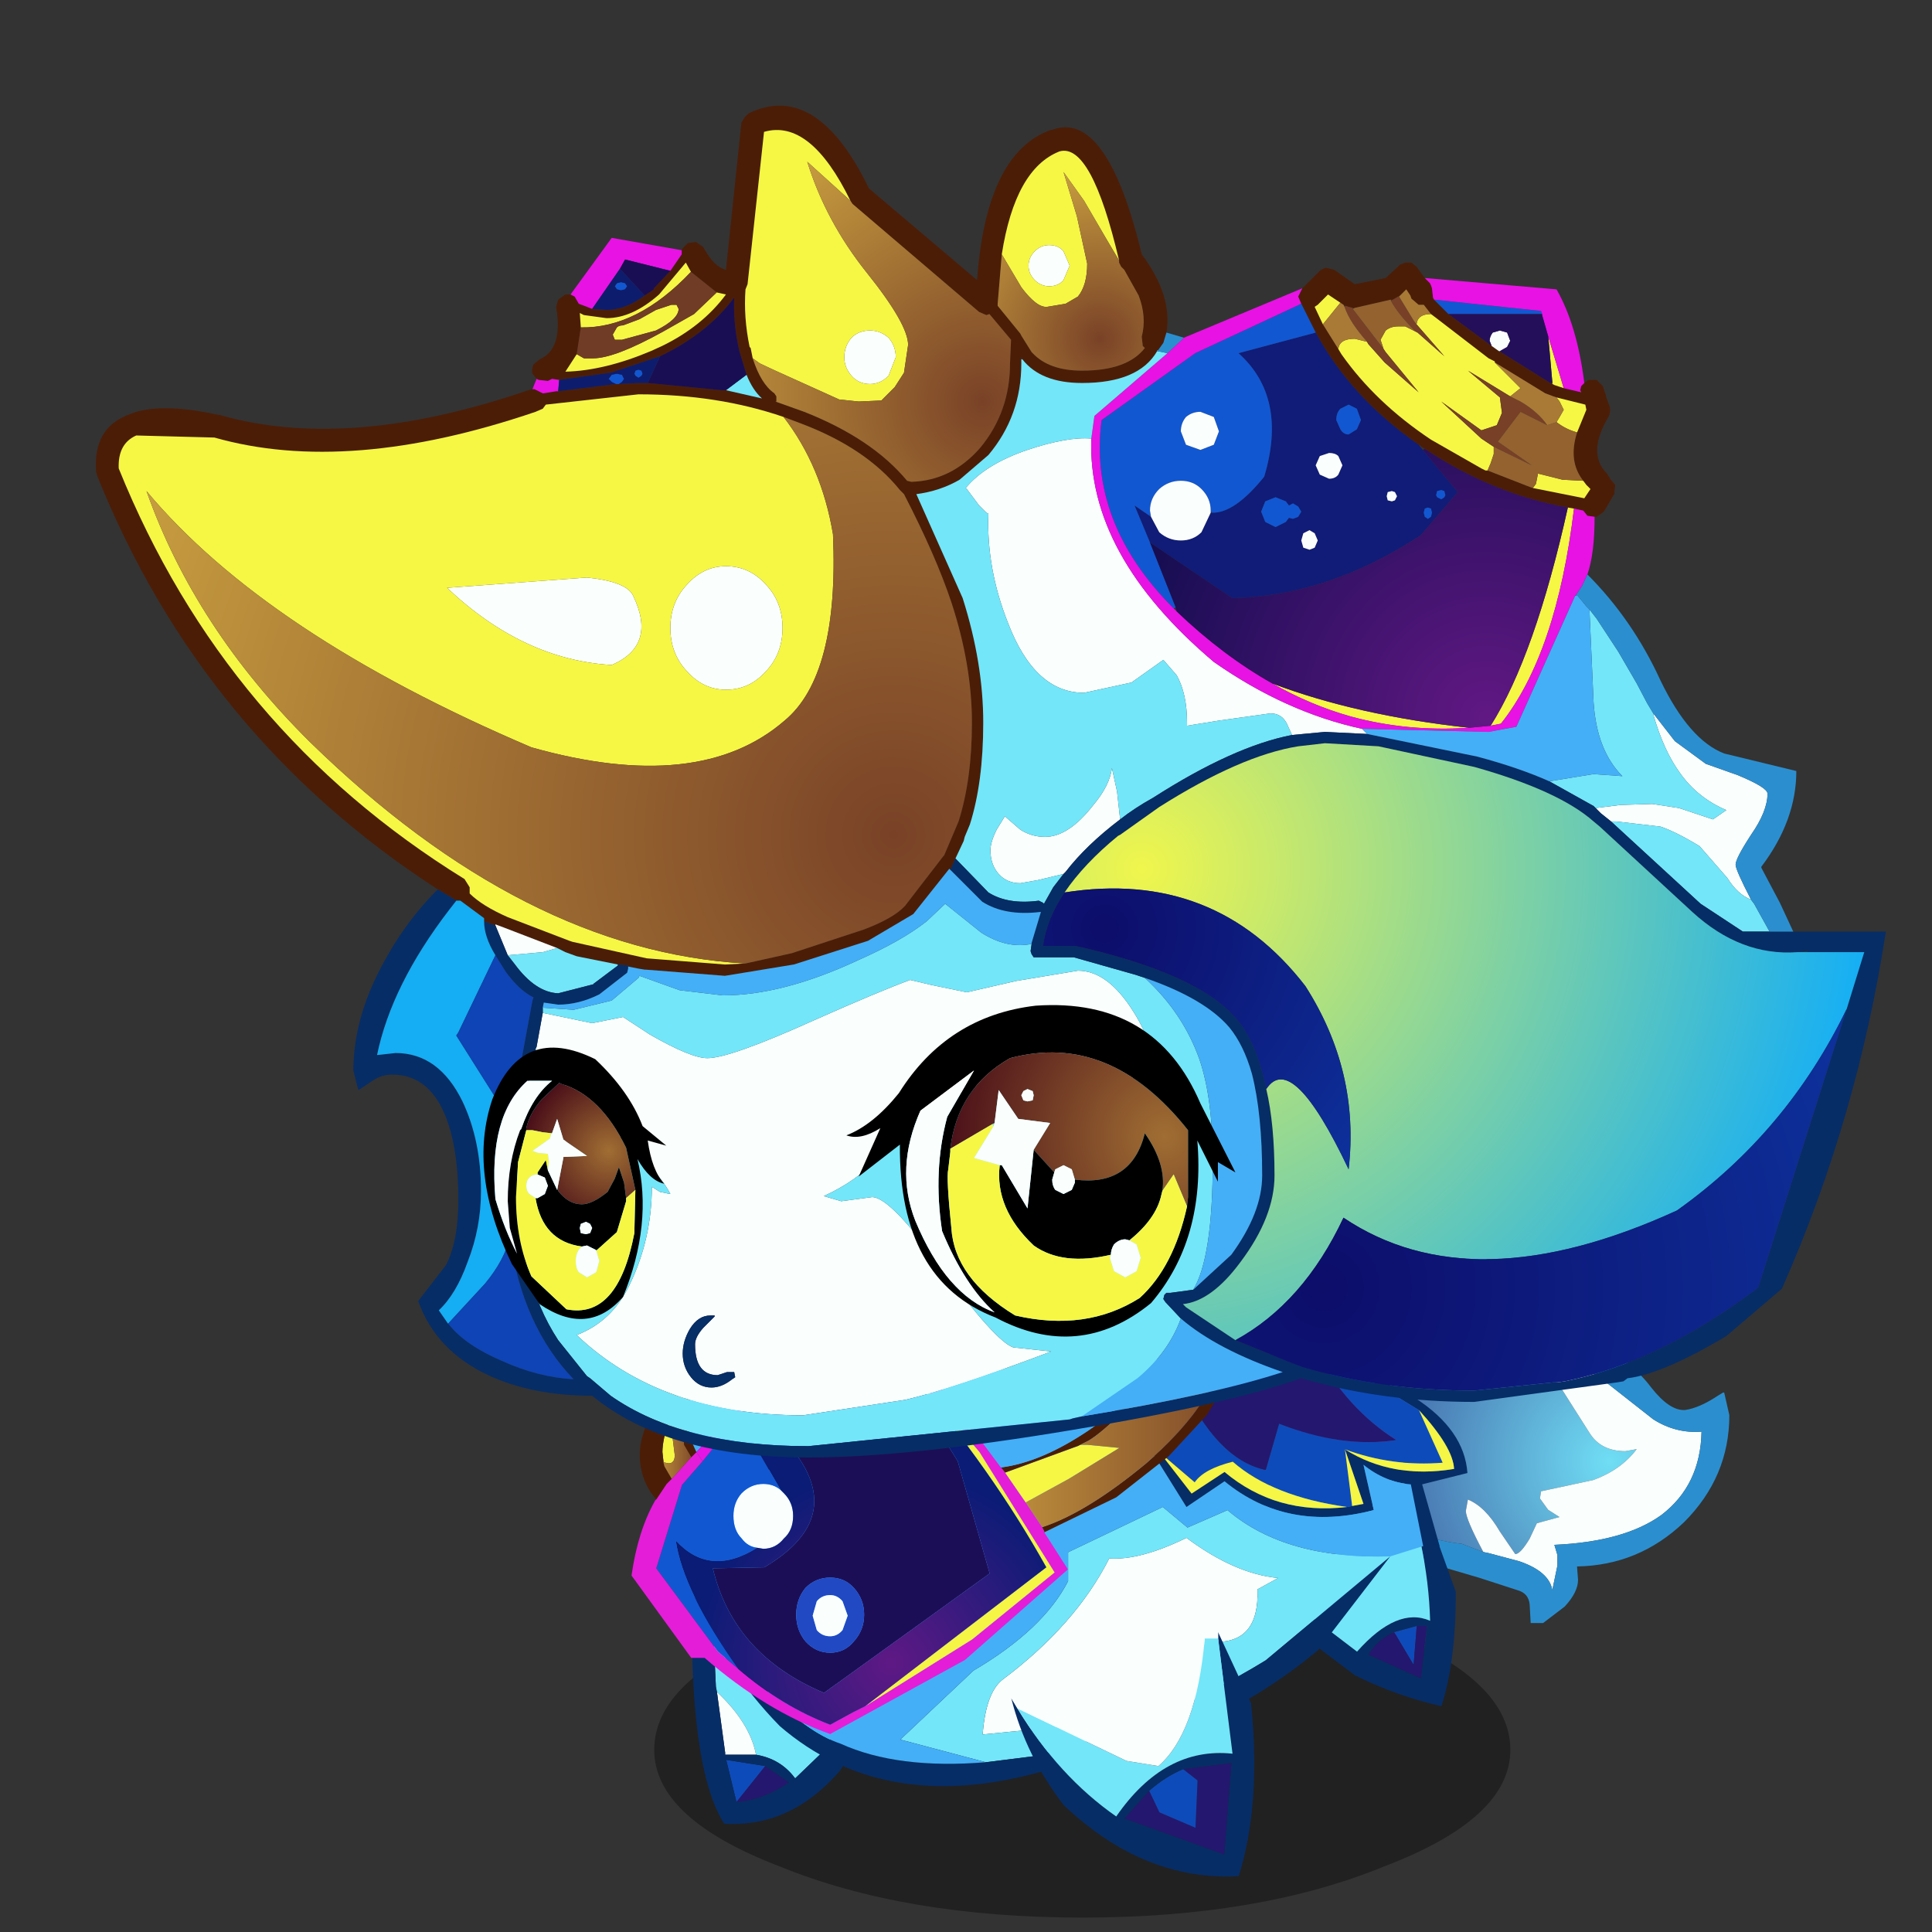 <svg xmlns:ffdec="https://www.free-decompiler.com/flash" xmlns:xlink="http://www.w3.org/1999/xlink" ffdec:objectType="frame" height="90" width="90" xmlns="http://www.w3.org/2000/svg"><rect width="100%" height="100%" fill="#333333" stroke="none"/><use ffdec:characterId="20" height="144.3" transform="translate(.853 4.326) scale(.589)" width="147.75" xlink:href="#a"/><defs><radialGradient cx="0" cy="0" gradientTransform="translate(16.85 10.1) scale(.02)" gradientUnits="userSpaceOnUse" id="j" r="819.2" spreadMethod="pad"><stop offset="0" stop-color="#70def5"/><stop offset="1" stop-color="#2e3183"/></radialGradient><radialGradient cx="0" cy="0" gradientTransform="matrix(.018 0 0 .018 12.6 15.1)" gradientUnits="userSpaceOnUse" id="k" r="819.2" spreadMethod="pad"><stop offset="0" stop-color="#5f1985"/><stop offset=".647" stop-color="#0a1c76"/></radialGradient><radialGradient cx="0" cy="0" gradientTransform="translate(67.55 29.7) scale(.022)" gradientUnits="userSpaceOnUse" id="n" r="819.2" spreadMethod="pad"><stop offset="0" stop-color="#611883"/><stop offset="1" stop-color="#160d52"/></radialGradient><radialGradient cx="0" cy="0" gradientTransform="translate(38.75 35.4) scale(.049)" gradientUnits="userSpaceOnUse" id="o" r="819.2" spreadMethod="pad"><stop offset="0" stop-color="#794227"/><stop offset="1" stop-color="#c79d3f"/></radialGradient><radialGradient cx="0" cy="0" gradientTransform="translate(48.75 11.3) scale(.01)" gradientUnits="userSpaceOnUse" id="p" r="819.2" spreadMethod="pad"><stop offset="0" stop-color="#794227"/><stop offset="1" stop-color="#c79d3f"/></radialGradient><radialGradient cx="0" cy="0" gradientTransform="translate(43.05 14.35) scale(.018)" gradientUnits="userSpaceOnUse" id="q" r="819.2" spreadMethod="pad"><stop offset="0" stop-color="#794227"/><stop offset="1" stop-color="#c79d3f"/></radialGradient><radialGradient cx="0" cy="0" gradientTransform="translate(50.8 37.05) scale(.043)" gradientUnits="userSpaceOnUse" id="r" r="819.2" spreadMethod="pad"><stop offset="0" stop-color="#f0f64c"/><stop offset="1" stop-color="#16aff4"/></radialGradient><radialGradient cx="0" cy="0" gradientTransform="translate(49 39.95) scale(.021)" gradientUnits="userSpaceOnUse" id="s" r="819.2" spreadMethod="pad"><stop offset="0" stop-color="#0d0d6a"/><stop offset="1" stop-color="#0d329d"/></radialGradient><radialGradient cx="0" cy="0" gradientTransform="translate(59.65 57.4) scale(.035)" gradientUnits="userSpaceOnUse" id="t" r="819.2" spreadMethod="pad"><stop offset="0" stop-color="#0d0d6a"/><stop offset="1" stop-color="#0d329d"/></radialGradient><radialGradient cx="0" cy="0" gradientTransform="translate(51.9 50.05) scale(.013)" gradientUnits="userSpaceOnUse" id="u" r="819.2" spreadMethod="pad"><stop offset="0" stop-color="#a06e33"/><stop offset="1" stop-color="#4a0f19"/></radialGradient><radialGradient cx="0" cy="0" gradientTransform="translate(24.9 50.75) scale(.005)" gradientUnits="userSpaceOnUse" id="v" r="819.2" spreadMethod="pad"><stop offset="0" stop-color="#a06e33"/><stop offset="1" stop-color="#4a0f19"/></radialGradient><g id="a" transform="translate(-1.45 -7.35)"><use ffdec:characterId="1" height="9.8" transform="matrix(1.22 0 0 2.708 51.745 125.129)" width="55.5" xlink:href="#b"/><use ffdec:characterId="3" height="17.95" transform="translate(99.9 99.15) scale(1.628)" width="22.65" xlink:href="#c"/><use ffdec:characterId="5" height="12.1" transform="translate(101.55 115.25) scale(1.628)" width="8.35" xlink:href="#d"/><use ffdec:characterId="7" height="11.45" transform="translate(54.75 125.6) scale(1.628)" width="9.35" xlink:href="#e"/><use ffdec:characterId="9" height="21.5" transform="translate(52.65 106.25) scale(1.628)" width="38.95" xlink:href="#f"/><use ffdec:characterId="11" height="11.85" transform="translate(79.9 129.1) scale(1.628)" width="11.85" xlink:href="#g"/><use ffdec:characterId="13" height="18.55" transform="translate(49.95 106.95) scale(1.628)" width="29.8" xlink:href="#h"/><use ffdec:characterId="19" height="65.65" transform="translate(7.6 8.4) scale(1.628)" width="86.95" xlink:href="#i"/></g><g id="w" fill-rule="evenodd"><path d="M7.85 1.75q2.4.75 4.65 1.9l.05.05q.35.9.65 1.25l1.35 1.7 1.3 2.05q.55.9 1.75.9l.55-.1q-.75 1-2.1 1.5l-2.55.55-.05.35.4.55.55.35-1.1.3-.35.75q-.45.75-.7.75l-.75-1.1q-.7-1.2-1.55-1.55l-.1.55q0 .4.85 2l-1.05-.4q-2.5-.25-6-2.35l-3-1.55Q1.3 8.4 2.5 6.85q1.7-2.2 5.35-5.1" fill="url(#j)"/><path d="M12.55 3.7q2.25 1.1 4.3 2.7l2.1 1.65q1.1.7 2.35.6-.05 2.6-1.95 4.05-1.8 1.3-5.2 1.45l.15.5v.5l-.25 1.2q-.15-.9-1.6-1.4l-1.5-.4-.25-.05q-.85-1.6-.85-2l.1-.55q.85.35 1.55 1.55l.75 1.1q.25 0 .7-.75l.35-.75 1.1-.3-.55-.35-.4-.55.05-.35 2.55-.55q1.35-.5 2.1-1.5l-.55.1q-1.2 0-1.75-.9l-1.3-2.05-1.35-1.7q-.3-.35-.65-1.25" fill="#fafffd"/><path d="M7.85 1.75 10.15 0q1.25.4 2.8 1.6l3.1 2.55q1.9 1.15 2.8 2.35.9 1.15 1.65 1.1.7-.1 1.6-.7l.25-.15h.05l.25 1.1q0 3-2.2 5.2-2.2 2.1-5.2 2.15l.05.65q0 .6-.65 1.3l-1.05.8H13l-.05-.9q-.05-.55-.6-.7l-1.85-.6L7.95 15 0 13q.15-1.45.65-2.8l3 1.55q3.5 2.1 6 2.35l1.05.4.25.05 1.5.4q1.45.5 1.6 1.4l.25-1.2v-.5l-.15-.5q3.4-.15 5.2-1.45 1.9-1.45 1.95-4.05-1.25.1-2.35-.6l-2.1-1.65q-2.05-1.6-4.3-2.7v-.1l-.05.05q-2.25-1.15-4.65-1.9" fill="#2b8fcf"/></g><g id="x" fill-rule="evenodd"><path d="m5.35 8.5 1.1-.3-.15 1.9-.95-1.6" fill="#0e4bba"/><path d="M6.45 8.2h.5l-.3 2.55L4.1 9.6q.45-.75 1.25-1.1l.95 1.6.15-1.9" fill="#24176f"/><path d="M5.35 8.5q-.8.35-1.25 1.1l2.55 1.15.3-2.55h-.5l-1.1.3m.3-8.05L6 0l2.35 6.55q0 3.4-.7 5.55-2.2-.5-4.2-1.5L0 8l.6-.8 2.95 2.25q1.95-2.2 3.55-1.5-.05-1.85-.45-3.75l-1-3.75" fill="#062d66"/><path d="m.6 7.2 1.8-2.35q1.95.1 4.25-.65.4 1.9.45 3.75-1.6-.7-3.55 1.5L.6 7.2" fill="#73e6f9"/><path d="M2.4 4.85 5.65.45l1 3.75q-2.3.75-4.25.65" fill="#44aff7"/></g><g id="y" fill-rule="evenodd"><path d="M.95.55 8.3 4.8 6.3 8 5 9.25Q4.3 8.3 3.1 8.1q-.3-1.55-1.9-3.05l-.05-.25L.95.55" fill="#73e6f9"/><path d="M3.1 8.1H1.6V8l-.4-2.95q1.6 1.5 1.9 3.05" fill="#fafffd"/><path d="m3.55 8.65-1.4 1.75-.5-2.05 1.9.3" fill="#0e4bba"/><path d="m2.15 10.4 1.4-1.75 1.15.8q-1.25.85-2.55.95" fill="#24176f"/><path d="m8.3 4.8 1.05.6L7.2 8.85q-2.4 2.8-5.65 2.6Q-.2 8.7 0 0l.95.55.2 4.25.05.25L1.6 8v.1h1.5q1.2.2 1.9 1.15L6.3 8l2-3.2M3.55 8.65l-1.9-.3.5 2.05q1.3-.1 2.55-.95l-1.15-.8" fill="#062d66"/></g><g id="z" fill-rule="evenodd"><path d="m29.75 11.4-1 .55q.1 2.65-2.15 2.55l-7.15 4.1-4.05.4q.15-2 .95-2.65 3.55-2.65 5.2-5.9 1.5.1 3.75-1 2.35 1.75 4.45 1.95" fill="#fafffd"/><path d="m15.55 20.35-4.15-1.1 3.55-3.35q3.4-2 4.6-4.35v-1.4l4.6-2.2 1.2 1 1.95-.85.05.05q2.8 2.35 7.85 2.2l-6.05 5.05q-5.05 3.1-11.2 4.65l-2.4.3m14.2-8.95q-2.1-.2-4.45-1.95-2.25 1.1-3.75 1-1.65 3.25-5.2 5.9-.8.65-.95 2.65l4.05-.4 7.15-4.1q2.25.1 2.15-2.55l1-.55" fill="#73e6f9"/><path d="m22 2.65 2 2.65 1.55 2 1.6-1.05q2.5 2.1 5.95 1.7l.25-.05.55-.1-.9-2.65q2.3 1.45 5.3.95-.05-1.05-1.7-2.85l-4.9-3 4.7 2.4q2.4 1.55 2.55 3.65l-2.2.55.85 3h-.8l-.6-3q-1.25-.1-2.3-.95l.5 2.2q-4.2 1.1-7.25-1.4L25.3 7.95 22 2.65M.7 11.25q4.5 7.1 7.8 8.2 2.75 1.25 7.05.9l2.4-.3q6.15-1.55 11.2-4.65l6.05-5.05-3.5 4.55q-5.5 4.6-13.6 5.95-7.55 2.05-12.55-2.25-2.8-2.85-4.85-7.35" fill="#062d66"/><path d="m22 2.65 3.3 5.3 1.85-1.25q3.05 2.5 7.25 1.4l-.5-2.2q1.05.85 2.3.95l.6 3-1.6.5q-5.05.15-7.85-2.2l-.05-.05-1.95.85-1.2-1-4.6 2.2v1.4q-1.2 2.35-4.6 4.35l-3.55 3.35 4.15 1.1q-4.3.35-7.05-.9-3.3-1.1-7.8-8.2L0 9.6v-.05L8.3 3.9 22 2.65" fill="#44aff7"/><path d="m22 2.65 3-.85q1.75 3.85 4.15 4.35l.65-2.25q3.05 1.2 5.7.8-2.4-1.5-3.95-4.35l.15-.1 4.9 3 1.15 2.55Q35.3 6 33 5.15l.35 2.75-.25.05q-3.6-.5-5.55-2.2-1.4.35-1.85 1L24 5.3l-2-2.65" fill="#0e4bba"/><path d="M31.55.35Q33.1 3.2 35.5 4.7q-2.65.4-5.7-.8l-.65 2.25q-2.4-.5-4.15-4.35L31.2 0l.25.15.1.2" fill="#24176f"/><path d="m24 5.3 1.7 1.45q.45-.65 1.85-1 1.95 1.7 5.55 2.2-3.45.4-5.95-1.7l-1.6 1.05-1.55-2m9.35 2.6L33 5.15q2.3.85 4.75.65L36.6 3.25q1.65 1.8 1.7 2.85-3 .5-5.3-.95l.9 2.65-.55.1" fill="#f5f645"/></g><g id="A" fill-rule="evenodd"><path d="m6.75 7.7.5 1.05L9 9.5l.1-2.3-.7-.55 2.35-.3-.35 4.45-4.85-1.75 1.2-1.35" fill="#24176f"/><path d="m8.4 6.65.7.55L9 9.5l-1.75-.75-.5-1.05q.8-.7 1.65-1.05" fill="#0e4bba"/><path d="M.35 3.7q2 3.3 4.8 5.25Q7.5 5.55 10.8 5.9L10.1.3V0l1.6 3.45q.5 4.9-.6 8.4-4.6.25-8.5-3.45Q.75 6 .05 3.2l.3.5m6.4 4-1.2 1.35 4.85 1.75.35-4.45-2.35.3Q7.55 7 6.75 7.7" fill="#062d66"/><path d="m.35 3.7 5.3 2.55 1.55.25Q9.05 4.9 9.45.3h.65l.7 5.6q-3.3-.35-5.65 3.05Q2.35 7 .35 3.7" fill="#73e6f9"/><path d="M10.1.3h-.65q-.4 4.6-2.25 6.2l-1.55-.25L.35 3.7l-.3-.5L0 3.1Q5-.2 10.1.05V.3" fill="#fafffd"/></g><g id="B" fill-rule="evenodd"><path d="m7.1 1.75 6.2-.55 2.55 4.1 1.55 5.45-8.05 5.8q-4.4-1.85-5.4-6.05l2.5-.05Q10.25 8.2 8.1 5.1l-1-3.35m2.55 9.2q-.7 0-1.2.5Q8 12 8 12.75t.45 1.3q.5.55 1.2.55t1.15-.55q.5-.55.5-1.3t-.5-1.3q-.45-.5-1.15-.5" fill="#1c0e56"/><path d="M9.65 10.95q.7 0 1.15.5.5.55.5 1.3t-.5 1.3q-.45.55-1.15.55t-1.2-.55Q8 13.5 8 12.75t.45-1.3q.5-.5 1.2-.5m.6 1.15q-.25-.3-.6-.3-.4 0-.65.3l-.2.7.2.7q.25.3.65.3.35 0 .6-.3l.25-.7-.25-.7" fill="#2149c3"/><path d="m7.25 6.7.15.15q.45.45.45 1.1 0 .7-.45 1.1-.4.5-1 .5l-.3-.05q-.45-.05-.75-.45-.4-.4-.4-1.1 0-.65.4-1.1.45-.45 1.05-.45.5 0 .85.3m3 5.4.25.7-.25.7q-.25.3-.6.3-.4 0-.65-.3l-.2-.7.2-.7q.25-.3.65-.3.35 0 .6.3" fill="#fafffd"/><path d="M3.45 5.3 5.2 3.15 7.25 6.7q-.35-.3-.85-.3-.6 0-1.05.45-.4.45-.4 1.1 0 .7.4 1.1.3.4.75.45-2.3 1.45-3.95-.35.35 2.45 3.05 6.25l-1-.85-3-4.05 1.25-4.05 1-1.15" fill="#1157d2"/><path d="m13.75 1.15.8-.1 3.4 4.55.2.25 1 1.45.8 1.2.1.2v.05l1.15 1.8-5 4.4-6.55 3.6q-3.1-1.1-6.1-3.7H2.9l-2.9-4Q.3 8.7 1.15 7.2l.05-.05.5-.75.25-.25.95-1.05.25-.25.3.45-1 1.15L1.2 10.5l3 4.05 1 .85q2.1 1.8 4.45 2.7l1.1-.6.6-.3 5.2-3.25 4-3.25-3.65-5.85-3.15-3.7" fill="#e41dd9"/><path d="M13.6 1.15h.15l3.15 3.7 3.65 5.85-4 3.25-5.2 3.25 8.8-6.75Q17.5 5.7 13.6 1.15" fill="#f4f544"/><path d="m1.85 3.2.1.6L2.1 5q0 .4-.3.4l-.25-.05V5.3l-.05-.45q0-.6.35-1.65M21.8 4.5h.35l1.55.15-2.45 1.5-2.1 1.15-1-1.45 3.55-1.3.1-.05" fill="#f6f744"/><path d="M2.65 1.7h.25l-.2 1.75.2.85.25.55-.25.25-.35-.6-.05-1.25.15-1.55M25.95.3l.35-.05q-2.85 3.3-4.1 4.05l-.4.2-.1.05-3.55 1.3-.2-.25q1.95-.25 4.25-1.8 2.1-1.45 3.75-3.5m2.9-.2.95-.1-.15.25-1.7 2.8-1.85 2-2.55 2-3.5 1.7V8.7l-.1-.2Q22.1 7.8 25 5.4q3.05-2.65 3.85-5.3M1.2 7.15q-.8-.9-.8-2.2 0-.8.5-1.8l1-1.5.55.05-.45.95-.1.35-.05.2Q1.5 4.25 1.5 4.85l.05.45v.05l.05.2.35.6-.25.25-.5.75" fill="#4c1d06"/><path d="M2.9 1.7h.05l3 .15-2.8 3-.25-.55-.2-.85.2-1.75m11.65-.65L25.95.3Q24.3 2.35 22.2 3.8q-2.3 1.55-4.25 1.8l-3.4-4.55" fill="#44aff7"/><path d="m5.95 1.85.35-.05-1.1 1.35L3.45 5.3l-.3-.45 2.8-3" fill="#e615e5"/><path d="m6.3 1.8.8-.05 1 3.35q2.15 3.1-1.65 5.35l-2.5.05q1 4.2 5.4 6.05l8.05-5.8-1.55-5.45-2.55-4.1.3-.05q3.9 4.55 6.55 9.3l-8.8 6.75-.6.3-1.1.6q-2.35-.9-4.45-2.7-2.7-3.8-3.05-6.25 1.65 1.8 3.95.35l.3.05q.6 0 1-.5.45-.4.45-1.1 0-.65-.45-1.1l-.15-.15L5.2 3.15 6.3 1.8" fill="url(#k)"/><path d="M2.45 1.7h.2L2.5 3.25l.05 1.25.35.6-.95 1.05-.35-.6-.05-.2.25.05q.3 0 .3-.4l-.15-1.2-.1-.6.05-.2.1-.35.45-.95" fill="url(#l)"/><path d="M26.3.25 28.85.1q-.8 2.65-3.85 5.3-2.9 2.4-5.05 3.1l-.8-1.2 2.1-1.15 2.45-1.5-1.55-.15h-.35l.4-.2q1.25-.75 4.1-4.05" fill="url(#m)"/></g><g id="C" fill-rule="evenodd"><path d="m41.75 36.55-.25.55-.05-.05-1.75 2.2-2.2 1.3-3.6 1.15-3.35.55-3.85-.3h-.05l-.3-.05-.5-.1v-.05l-.45-.05h-.05l-2-.4-.55-.2-.4-.2-2.6-1-.4-.15v.05l-.55-.2v-.15l-1.15-.85h-.2l-.15-.1-.75-.45Q5.15 30.65.05 17.95l-.05-.2q-.15-2.1 1.55-2.75 1.45-.65 4.4 0H6q6.25 1.8 15-1.2l.2-.05h.1l.4.2h.05l.6-.1h.1l2.8-.35h.15l.95-.05h.45l3.6.35h.2l1.75.4q-.45-.4-.75-1.15l-.35-1.15q-.3-1.3-.25-2.6-1.3 1.75-3.6 2.85l-.3.1-2.1.7-2.5.35-.35-.05-.2.1-.45-.05-.1-.05-.2-.25q-.05-.2.05-.45l.3-.25q1.15-.5.8-2.55l.1-.35.35-.25h.25l.2.1.2.35.4.15.25.1.7.05q.9 0 1.85-.7l.45-.3v-.05l.8-.85.55-.8V7l.05-.1.25-.25.4-.05.35.25q.5.95 1.1 1.1L31.35.8l.15-.25.2-.2Q35-1.25 37.55 4l5.25 4.45q.45-6.2 3.6-7.3h.05q2.65-1 4.35 6.05 1.5 2 1.2 3.8l-.15.5-.25.35h-.05v.05q-.9 1.55-3.65 1.55-2 0-2.9-1.15v-.05l-.05-.05v.3q0 2.55-1.6 4.45l-1.4 1.2q-.95.55-2.1.7l2.25 5.05q1 3.15 1 6.05t-.65 4.95l-.25.6-.05.2-.4.85M58.6 8.85l.8-.8q.15-.15.35-.2l.4.1 1 .7 1.5-.3.7-.65.25-.1h.3l.25.2.4.55.25.25.05.1.05.15.05.45v.05l.05.05.5.5.2.2 2.1 1.55.35.25.1.05 2.4 1.5.1.05.1.05.45.15.85.2-.05-.1.05-.2.15-.15.2-.15h.4l.3.3.15.45v.05l.2.55v.2l-.05.2q-1.1 1.8-.1 2.8l.15.25.25.3-.05.45-.5.85-.35.25h-.1l-.35-.05-.2-.25-.45-.1-.3-.05q-3.65-.65-6.95-2.85l-.3-.2q-3.3-2.3-5-5.45l-.7-1.4-.15-.35.2-.4m6.25 1.25-.35-.45h-.25l-.35-.3-.05-.15-.2-.3-.35.35h-.05L63 9.4h-.1l-1.75.4h-.1l-.2-.05-.15-.05-.1-.05-.15-.1-.6-.4-.5.5-.15.1.4.85.75 1.2.15.25q1.65 2.35 4.35 4.15l2.45 1.4.2.1h.1l2.05.8.15.05 2.5.5.3-.45-.2-.2-.15-.2q-.75-.95-.3-2.35l.45-1.1-.05-.25-1.4-.35-.15-.05-.4-.15-2.45-1.5v-.05l-.3-.15-2.6-2-.2-.15M44 7.2l-.2 2.4v.1l1.1 1.35.05.1.5.8.05.05q.8.85 2.4.85 2.2 0 3.05-1.1l-.1-.1-.05-.45q.25-.95-.15-2l-.7-1.25-.15-.15-.1-.2v-.1q-1.35-5.75-2.9-5.3-2.15.85-2.8 5m-12.1 5.05q.4 1.25 1.05 1.7l.1.15v.25H33l1.4.5q3.3 1.3 5 3.35l.2.05q1.95-.05 3.35-1.65 1.45-1.75 1.45-4.1l.05-1.15-1.05-1.25-.15.05-.35-.15-6.15-5.25-.1-.15q-1.95-4-4.2-3.35l-.8 7.4-.1.25q-.1 1.35.2 2.8l.05.05.1.5m-.35 29.4 2.25-.5L37.3 40q1.45-.55 2-1.15l1.85-2.4.05-.05.7-1.65q.65-2.05.65-4.8 0-2.8-1-5.85-.75-2.25-2.3-5.25l-.05-.05-.1-.1-.05-.05Q37.4 16.6 34.2 15.4l-.8-.3Q30.2 14 26.35 14l-4.5.5-.15.2-.35.15q-9.1 3.1-15.6 1.25l-3.8-.1q-.9.4-.85 1.6 5.15 12.75 16.8 19.95l.25.4v.3q.6.6 1.85 1.15l3 1.15.15.05 3.6.8 3.8.3 1-.05M28.9 8.05l-.25-.45-1.3 1.55q-1.3 1.15-2.55 1.15l-1.1-.15-.2-.1.05.7-.2 1.3-.55.85q1.9-.05 4.15-1l.55-.25q1.95-.95 3.1-2.5l-.45-.1-1.25-1" fill="#4c1d06"/><path d="m61.45 15.25-.2-.55-.4-.2-.4.2q-.2.2-.2.55l.2.45q.15.25.4.25l.4-.25.2-.45m2.8 1.2.2.25 1.7 2.05-1.8 2.1q-4.5 2.95-9.15 3.05l-4-2.7-.75-1.8.8.55.4.75q.45.4 1.05.4.6 0 1-.4l.45-.95h.05q1.1.05 2.55-1.75 1.15-3.85-1.25-6l3.75-1q1.7 3.15 5 5.45m.65 3.3-.05-.2-.15-.05-.15.05-.05.2.05.2.15.1.15-.1.05-.2m.6-.75.05-.1-.05-.2-.15-.05-.2.05-.05.2.05.1.2.1.15-.1m-2.4.15.1-.2-.1-.2-.15-.05-.2.05-.05.2.05.2.2.05.15-.05M59.45 17l-.2.45.2.45.45.2q.3 0 .45-.2l.2-.45-.2-.45q-.15-.15-.45-.15l-.45.15m-.9 2.7-.15-.25-.25-.15-.2.1-.15-.2-.5-.2-.5.2-.2.5.2.5.5.25.5-.25.15-.2.2.05.25-.1.15-.25m.1 1.05-.1.35.1.35.3.1.25-.1.15-.35-.15-.35-.25-.15-.3.15" fill="#101c78"/><path d="m65.7 10.1-.2-.2-.5-.5 5.2.55.05.15H65.7m-4.25 5.15-.2.45-.4.25q-.25 0-.4-.25l-.2-.45q0-.35.2-.55l.4-.2.4.2.2.55M59.25 11l-3.75 1q2.4 2.15 1.25 6-1.45 1.8-2.55 1.75l-.05-.1q0-.6-.45-1.05-.4-.4-1-.4t-1.05.4q-.45.45-.45 1.05l.05.3-.8-.55.75 1.8 1.25 3.15-.1.05q-4.15-4.15-3.5-9.15L53.4 12l5.15-2.4.7 1.4m6.25 8-.15.1-.2-.1-.05-.1.05-.2.2-.05.15.05.05.2-.05.1m-.6.75-.05.2-.15.1-.15-.1-.05-.2.05-.2.15-.05.15.05.05.2M25.4 13.5h-.15l-.2-.1-.15-.15.15-.2.25-.05.25.05.1.2-.1.15-.15.1m28.9 2.95.25-.65-.25-.7-.65-.25q-.4 0-.7.25-.25.3-.25.7l.25.65.7.25.65-.25m4.25 3.25-.15.25-.25.1-.2-.05-.15.2-.5.25-.5-.25-.2-.5.2-.5.5-.2.5.2.15.2.2-.1.25.15.15.25M25.2 8.75l.1-.15.2-.05.2.05.1.15-.1.15-.2.05-.2-.05-.1-.15m.95 4.25.05-.15.15-.05.15.05.05.15-.05.1-.15.1-.15-.1-.05-.1" fill="#1157d2"/><path d="m73.6 34.75-.5-.4-.25-.25 1.2-.15 1.55-.05 1.3.2 1.65.55.65-.45q-1.4-.6-2.25-1.8-.8-1.1-1.3-2.85v-.05l1.05 1.35 1.5 1.1 1.55.55q1.45.6 1.45.9 0 .85-.8 2-.75 1.15-.75 1.45 0 .25.75 1.7-.65-.25-1.15-1.05l-1.35-1.55q-1.15-.7-1.9-.95l-2.15-.25h-.25M61.75 30.5l-2.05-.1-1.6.15-.25-.55q-.25-.5-.8-.5l-2.5.35-1.55.25v-.15q0-1.4-.5-2.3l-.65-.75L50.3 28l-2.3.5q-2.4 0-3.7-3.4-1.05-2.65-.95-5.3l-.1-.05-.35-.35-.6-.8-.05-.05q.95-1.15 3-1.85 1.95-.65 3.1-.55-.2 5.65 5.95 10.85 3.5 2.45 7.2 3.25l.25.25m-12 4.15Q48.1 35.9 47.1 37.2l-.1.1-1.25.3-.85.15q-.65 0-1.05-.45t-.4-1.15q0-.4.3-1l.4-.65.75.65q.55.35 1.2.35 1.15 0 2.35-1.55.8-.95.9-1.8l.25 1.15.15 1.35M21.35 45.8l.05-.1.3-1.65 2.4.5 1.5-.3 1.3.85q2 1.15 2.8 1.15 1.1 0 5.2-1.85 3.15-1.4 4.65-1.95l1.05.25 1.7.35 2.4-.55 3-.5q1.45 0 2.7 2 1.05 1.65 1.1 3.45l-1.8-.35-2.7-.25q-3.6 0-7.05 2.25l-1.95 2q-1.1 1.15-2.65 1.85l.85.25 1.5-.2q.9 0 3.45 3.55 2.55 3.45 3.4 3.75l1.85.2q-4.9 1.85-7.1 2.35l-4.95.75q-6.9 0-11-3.9 1.7-.65 2.55-2.4 1.1-2.25 1.1-4.8l.4.25.5.1q-.6-1.2-3.1-3.35-2.45-2.15-3.45-3.7M20 41.25l-.6-1.45v-.05l.4.15 2.6 1-.7.2-1.7.15M68.2 11.9h-.05l-.35-.25-.1-.25q0-.2.15-.4l.35-.1.35.1.15.4-.15.3-.35.2m-14.05 7.85-.45.95q-.4.4-1 .4t-1.05-.4l-.4-.75-.05-.3q0-.6.45-1.05.45-.4 1.05-.4.6 0 1 .4.45.45.45 1.05v.1m8.95-.6-.15.05-.2-.05-.05-.2.05-.2.2-.05.15.05.1.2-.1.2M46.3 6.75q.45 0 .7.3l.3.7-.3.7q-.25.3-.7.3-.4 0-.7-.3-.3-.3-.3-.7 0-.4.3-.7.3-.3.7-.3M59.45 17l.45-.15q.3 0 .45.15l.2.45-.2.45q-.15.2-.45.2l-.45-.2-.2-.45.2-.45m-5.15-.55-.65.25-.7-.25-.25-.65q0-.4.25-.7.3-.25.7-.25l.65.25.25.7-.25.65m4.35 4.3.3-.15.25.15.15.35-.15.35-.25.1-.3-.1-.1-.35.1-.35m-21.95-9.5q.35-.35.9-.35.5 0 .9.35.35.4.35.95l-.35.9q-.4.4-.9.4-.55 0-.9-.4t-.35-.9q0-.55.35-.95M23.85 22.9q1.95.2 2.25.9 1.15 2.4-1.05 3.35-4.3-.25-8-3.75l6.8-.5m8.7.35q.8.85.8 2.1t-.8 2.1q-.8.9-1.95.9-1.1 0-1.9-.9-.8-.85-.8-2.1t.8-2.1q.8-.9 1.9-.9 1.15 0 1.95.9M31 61.5h-.35l-.45.15q-1.1 0-1.1-1.5 0-.35.4-.8l.55-.55v-.05h-.2q-.6 0-1 .65-.35.6-.35 1.2 0 .65.4 1.15.4.5 1 .5.5 0 1-.4l.15-.1-.05-.25" fill="#fafffd"/><path d="m64.85 10.1.2.15 2.6 2 .3.15v.05l1.25 1.25-.5.4-2.05-1.25 1.55 1.3.1.75-.25.6-.75.25-1.95-1.4 1.95 1.8.6.4v.35l-.15.45-.15.35h-.1l-.2-.1-2.45-1.4q-2.7-1.8-4.35-4.15l-.15-.25q.05-.5.8-.5l.6.15.05.1.8.9 1.65 1.45-1.6-1.95-.1-.15-.15-.45.25-.45q.25-.2.6-.2h.35l.5.25.1.05 1.3 1.15-1.35-1.55q.05-.5.7-.5m6.1 4.05 1.4.35.05.25-.45 1.1q-.55-.15-1-.5l.15-.25.2-.35-.2-.4-.15-.2m1.3 4.05.15.2.2.2-.3.45-2.5-.5.15-.2.1-.5 1.2.3 1 .05M59.6 10.6l-.4-.85.15-.1.5-.5.6.4-.85 1.05m10.95.6.75 2.5-.45-.15-.1-.05v-.05l-.2-2.25m.95 8.3.3.05Q70.95 26.6 68.25 30l-.5.1q2.15-3.4 3.75-10.6m-4.8 10.7q-3 .2-5.75-.55-1.95-.55-3.8-1.6 4.1 1.55 9.55 2.15m-17-22.7-.65-1.1L48 4.6l-1-1.4.65 2.15.5 2.3q0 1.05-.45 1.6l-.6.35-.9.15q-.5.05-1.25-.95L44 7.2q.65-4.15 2.8-5 1.55-.45 2.9 5.3m-17.8 4.75-.1-.5-.05-.05q-.3-1.45-.2-2.8l.1-.25.8-7.4Q34.7.6 36.65 4.6l-.55-.5-1.55-1.4q.9 2.9 2.9 5.4 2 2.5 2 3.5l-.2 1.35-.45.7-.65.65-1.1.05-.95-.1-3.1-1.4-.75-.35-.35-.25m14.4-5.5q-.4 0-.7.3-.3.3-.3.7 0 .4.3.7.3.3.7.3.45 0 .7-.3l.3-.7-.3-.7q-.25-.3-.7-.3m-14.75 34.9-1 .05-3.8-.3-3.6-.8-.15-.05-3-1.15q-1.25-.55-1.85-1.15v-.3l-.25-.4Q6.25 30.35 1.1 17.6q-.05-1.2.85-1.6l3.8.1q6.5 1.85 15.6-1.25l.35-.15.15-.2 4.5-.5q3.85 0 7.05 1.1 1.85 2.4 2.4 5.7.3 6.85-2.35 9.05-4.15 3.6-12.3 1.3-12.9-5.5-18.7-12.45 2.35 6.65 7.95 12.2 10.4 10.15 21.15 10.75m5.15-30.4q-.35.4-.35.95 0 .5.35.9t.9.4q.5 0 .9-.4l.35-.9q0-.55-.35-.95-.4-.35-.9-.35-.55 0-.9.35m-13.15-.5-.05-.7.2.1 1.1.15q1.25 0 2.55-1.15l1.3-1.55.25.45q-2.6 2.75-5.35 2.7m6.6-1.7.45.1q-1.15 1.55-3.1 2.5l-.55.25q-2.25.95-4.15 1l.55-.85.35.2h.45q1.05 0 3.4-1.3l1.5-.85 1.1-1.05m-4.95 2.3-.1-.25.2-.35q.1-.1.3-.1l.8-.3.8-.45.75-.25h.25l.1.2q0 .5-1.1 1.05l-1.65.45h-.35M23.85 22.9l-6.8.5q3.7 3.5 8 3.75 2.2-.95 1.05-3.35-.3-.7-2.25-.9m8.7.35q-.8-.9-1.95-.9-1.1 0-1.9.9-.8.85-.8 2.1t.8 2.1q.8.9 1.9.9 1.15 0 1.95-.9.8-.85.8-2.1t-.8-2.1" fill="#f6f744"/><path d="m60.7 9.7.15.05.2.05v.05l1.5 1.95.1.15 1.6 1.95-1.65-1.45-.8-.9-.05-.1q-.85-.95-1.1-1.7l.05-.05m2.3-.3.25-.15h.05l.7 1.15.15.2 1.35 1.55L64.2 11l-.1-.05q-.85-.85-1.2-1.5l.1-.05m5.7 4.7.5.25q.85.5 1.3 1.15l-1.3-.65-1.1 1.45 1.65 1.15-1.85-.9-.6-.4-1.95-1.8 1.95 1.4.75-.25.25-.6-.1-.75-1.55-1.3 2.05 1.25" fill="#774027"/><path d="M71.95 15.85q-.45 1.4.3 2.35l-1-.05-1.2-.3-.1.5-.15.2-.15-.05-2.05-.8.15-.35.15-.45v-.35l1.85.9-1.65-1.15 1.1-1.45 1.3.65.45-.15q.45.35 1 .5M61.15 9.8l1.75-.4v.05q.35.65 1.2 1.5l-.5-.25h-.35q-.35 0-.6.2l-.25.45.15.45-1.5-1.95.1-.05" fill="#94622f"/><path d="m63.3 9.25.35-.35.2.3.05.15.35.3h.25l.35.45q-.65 0-.7.5l-.15-.2-.7-1.15m4.65 3.2 2.45 1.5.4.15.15.05.15.2.2.4-.2.35-.15.25-.45.15q-.45-.65-1.3-1.15l-.5-.25.5-.4-1.25-1.25m-7.6-.65-.75-1.2.85-1.05.15.1.05.1q.25.75 1.1 1.7l-.6-.15q-.75 0-.8.5" fill="#a97a36"/><path d="m72.45 22.75-.25.55-.3.45-.05.05L69 30.15l-1.35.25-6.15-.15q-3.7-.8-7.2-3.25-6.15-5.2-5.95-10.85l.15-1.1L52.05 12l.8-.75 5.75-2.4-.2.4.15.35L53.4 12l-4.55 3.25q-.65 5 3.5 9.15l.15.15q2.25 2.15 4.65 3.5 1.85 1.05 3.8 1.6 2.75.75 5.75.55l1.05-.1.5-.1q2.7-3.4 3.55-10.45l.45.1.2.25.35.05q0 1.8-.35 2.8m-7.9-14.4 6.4.55q1 1.75 1.35 4.55l-.15.15-.05.2.05.1-.85-.2-.75-2.5-.3-1.05v-.05l-.05-.15L65 9.4l-.05-.1-.05-.45-.05-.15-.05-.1-.25-.25M28.45 7v.2l-.55.8-2.2-.55-.25.45-1.35 1.95-.25-.1-.4-.15-.2-.35-.2-.1 2-2.75 3.4.6m-7.05 6.25.1.05.45.05.2-.1.35.05-.05.55h-.1l-.6.1h-.05l-.4-.2h-.1l.2-.5" fill="#e812e5"/><path d="M70.25 10.1v.05l.3 1.05.2 2.25h-.1l-2.4-1.5-.05-.05.35-.2.15-.3-.15-.4-.35-.1-.35.1q-.15.2-.15.4l.1.25-2.1-1.55h4.55" fill="#240f5b"/><path d="M81.3 40.1H80l-2.05-1.35-4.35-4h.25L76 35q.75.25 1.9.95l1.35 1.55q.5.8 1.15 1.05l.15.2.75 1.35m-8.45-6-.1-.1-2.15-1.2 2.15-.35 1.4.1q-1.25-1.25-1.4-3.6l-.2-4.5.35.45 1.05 1.6.9 1.55.5.95.3.5v.05q.5 1.75 1.3 2.85.85 1.2 2.25 1.8l-.65.45-1.65-.55-1.3-.2-1.55.05-1.2.15M58.1 30.55q-2.85.55-6.75 3.05-.9.5-1.6 1.05l-.15-1.35-.25-1.15q-.1.85-.9 1.8-1.2 1.55-2.35 1.55-.65 0-1.2-.35l-.75-.65-.4.65q-.3.6-.3 1 0 .7.4 1.15.4.45 1.05.45l.85-.15 1.25-.3-.5.65-.45.8-.05-.05-.2-.1q-1.5.2-2.45-.4l-1.6-1.65.4-.85.05-.2.25-.6q.65-2.05.65-4.95 0-2.9-1-6.05l-2.25-5.05q1.15-.15 2.1-.7l1.4-1.2q1.6-1.9 1.6-4.45v-.2H45q.9 1.15 2.9 1.15 2.75 0 3.65-1.55l.5.1-3.55 3.05-.15 1.1q-1.15-.1-3.1.55-2.05.7-3 1.85l.05.05.6.8.35.35.1.05q-.1 2.65.95 5.3 1.3 3.4 3.7 3.4l2.3-.5 1.55-1.1.65.75q.5.9.5 2.3v.15l1.55-.25 2.5-.35q.55 0 .8.5l.25.55M45.45 40.7l-.05.35.05.15.1.15h1.95l3 .85.45.15q1.85 1.7 2.65 3.95.65 1.9.65 4.95 0 4.7-.95 6.25l-1.1.15H52l-.1.1-.05.2.1.15.75.8q-.6 1.65-2.1 2.9l-2.7 1.85-.45.1-.15.05-12.7 1.3q-6.1 0-9.6-2.45l-1-.85-.15-.1-1.4-1.75q-2-3.05-2-7.95 0-1.55.55-4.4l.35-1.8q1 1.55 3.45 3.7 2.5 2.15 3.1 3.35l-.5-.1-.4-.25q0 2.55-1.1 4.8-.85 1.75-2.55 2.4 4.1 3.9 11 3.9l4.95-.75q2.2-.5 7.1-2.35l-1.85-.2q-.85-.3-3.4-3.75Q38.6 53 37.7 53l-1.5.2-.85-.25q1.55-.7 2.65-1.85l1.95-2q3.45-2.25 7.05-2.25l2.7.25 1.8.35q-.05-1.8-1.1-3.45-1.25-2-2.7-2l-3 .5-2.4.55-1.7-.35-1.05-.25q-1.5.55-4.65 1.95-4.1 1.85-5.2 1.85-.8 0-2.8-1.15l-1.3-.85-1.5.3-2.4-.5v-.25l1.5.1 1.85-.45 1.3-1.1.05-.1 1.95.7 2.1.25q2.9 0 6.55-1.7 2.15-.95 3.35-1.9l.9-.85 1.75 1.4q1.25.8 2.45.55m-20.1 1v.05l-1.2.9h.05l-1.75.45q-1.1-.05-2.1-1.4l-.35-.45 1.7-.15.7-.2.4.2.55.2 2 .4m6.25-28.65q.3.75.75 1.15l-1.75-.4 1-.75" fill="#73e6f9"/><path d="m27.9 8-.8.85v.05l-.45.3-1.2-1.3.25-.45 2.2.55m-.5 4.15q2.3-1.1 3.6-2.85-.05 1.3.25 2.6l.35 1.15-1 .75h-.2l-3.6-.35.6-1.3" fill="#190e54"/><path d="M26.65 9.2q-.95.7-1.85.7l-.7-.05 1.35-1.95 1.2 1.3m-4.15 4.1 2.5-.35 2.1-.7.3-.1-.6 1.3h-.45l-.95.05.15-.1.1-.15-.1-.2-.25-.05-.25.05-.15.2.15.15.2.1-2.8.35.05-.55m2.7-4.55.1.15.2.05.2-.05.1-.15-.1-.15-.2-.05-.2.05-.1.15m.95 4.25.05.1.15.1.15-.1.05-.1-.05-.15-.15-.05-.15.05-.05.15" fill="#0e1c6d"/><path d="m28.9 8.05 1.25 1-1.1 1.05-1.5.85q-2.35 1.3-3.4 1.3h-.45l-.35-.2.2-1.3q2.75.05 5.35-2.7m-3.7 3.3h.35l1.65-.45q1.1-.55 1.1-1.05l-.1-.2h-.25l-.75.25-.8.45-.8.3q-.2 0-.3.1l-.2.35.1.25" fill="#713c25"/><path d="M81.3 40.1h5.65q-1.4 9.1-5.05 17.35l-2.7 2.3q-3.1 1.85-4.8 2.05l-.2.15-.3.05-6.95.95q-4.5 0-8.4-1.15-3.5 1.25-11.05 2.5-8.05 1.35-12.9 1.35-6.85 0-10.5-3-2.9 0-5.05-1-2.55-1.2-3.4-3.6L17 56.3q.6-1.15.6-3.2 0-2.2-.5-3.7-.8-2.35-2.7-2.35-.5 0-.9.25l-.75.5-.05-.15-.2-.8q0-2.6 1.5-5.3 1.05-1.95 2.6-3.5l.75.45.15.1-.35.45q-2.8 3.65-3.5 7.05l.9-.1q2.1 0 3.25 2.35.9 1.9.9 4.35 0 1.8-.65 3.45-.55 1.55-1.4 2.35l.45.65.05.05q.8 1 2.55 1.75 1.75.8 3.5.9-2.5-2.6-3.1-6.9L19.9 52l.2-2.4.05-.25.3-1.85.75-4.05.05-.15q-.7-.35-1.35-1.25l-.5-.8q-.55-.9-.55-1.65l.55.2.6 1.45.35.45q1 1.35 2.1 1.4l1.75-.45h-.05l1.2-.9v-.05h.05l.45.05v.15l-.05.2-1.35 1.05q-1 .5-2 .5l-.7-.1-.05.25v.25l-.3 1.65-.05.1-.35 1.8q-.55 2.85-.55 4.4 0 4.9 2 7.95l1.4 1.75.15.1 1 .85q3.5 2.45 9.6 2.45l12.7-1.3.15-.05.45-.1q6.4-1.05 9.75-2.15-3.2-1.1-4.95-2.6l-.75-.8-.1-.15.05-.2.1-.1h.2l1.1-.15 1.85-1.7q1.5-2.05 1.5-3.85 0-3-.5-4.95-.4-1.4-1.1-2.25-1.2-1.4-4.1-2.4l-.45-.15-3-.85h-1.95l-.1-.15-.05-.15.05-.35v-.05l.45-1.5h-.05q-1.7.2-2.8-.5L41.5 37.1l.25-.55 1.6 1.65q.95.6 2.45.4l.2.1.05.05.45-.8.5-.65.1-.1q1-1.3 2.65-2.55.7-.55 1.6-1.05 3.9-2.5 6.75-3.05l1.6-.15 2.05.1 5.35 1.1q2.05.55 3.5 1.2l2.15 1.2.1.1.25.25.5.4 4.35 4L80 40.1h1.3m1.85 1v-.05l-.5.05q-2.75.2-5.1-1.95L73.05 35l-.3-.25q-1.7-1.5-5.8-2.65l-4.65-1-2.6-.15-1.3.15q-2.8.45-6.75 2.95l-1.9 1.35-.1.05Q48 36.8 47.05 38.2q-.85 1.25-1.05 2.6h1.6q6 1.35 7.85 3.6.95 1.15 1.4 3.35.4 1.7.4 4.2 0 2-1.65 4.2-1.4 1.9-2.8 2.05l.15.15 2.4 1.6 2.6 1.05.65.25q3.9 1.15 8.35 1.15l3.85-.4h.2l.35-.05q4.55-.9 9.4-4.55l4.3-13.55.85-2.75h-2.75" fill="#062d66"/><path d="M70.6 32.8q-1.45-.65-3.5-1.2l-5.35-1.1-.25-.25 6.15.15 1.35-.25 2.85-6.35.1-.05.45.55.15.15.2 4.5q.15 2.35 1.4 3.6l-1.4-.1-2.15.35m-29.1 4.3 1.55 1.55q1.1.7 2.8.5h.05l-.45 1.5v.05q-1.2.25-2.45-.55l-1.75-1.4-.9.85q-1.2.95-3.35 1.9-3.65 1.7-6.55 1.7l-2.1-.25-1.95-.7-.05.1-1.3 1.1-1.85.45-1.5-.1.05-.25.7.1q1 0 2-.5l1.35-1.05.05-.2v-.1l.5.1.3.05h.05l3.85.3 3.35-.55 3.6-1.15 2.2-1.3 1.75-2.2.05.05m9.45 5.25q2.9 1 4.1 2.4.7.85 1.1 2.25.5 1.95.5 4.95 0 1.8-1.5 3.85l-1.85 1.7q.95-1.55.95-6.25 0-3.05-.65-4.95-.8-2.25-2.65-3.95M52.7 58.9q1.75 1.5 4.95 2.6-3.35 1.1-9.75 2.15l2.7-1.85q1.5-1.25 2.1-2.9" fill="#44aff7"/><path d="M18.85 39.6q0 .75.55 1.65L17.6 45l-.1.15 2.65 4.2-.05.25-.2 2.4.2 2.95q-.25 1.1-1.2 2.25l-1.8 1.95-.45-.65q.85-.8 1.4-2.35.65-1.65.65-3.45 0-2.45-.9-4.35Q16.65 46 14.55 46l-.9.1q.7-3.4 3.5-7.05l.35-.45h.2l1.15.85v.15" fill="#15adf4"/><path d="m19.4 41.25.5.8q.65.9 1.35 1.25l-.05.15-.75 4.05-.3 1.85-2.65-4.2.1-.15 1.8-3.75m.7 13.7q.6 4.3 3.1 6.9-1.75-.1-3.5-.9-1.75-.75-2.55-1.75l-.05-.05 1.8-1.95q.95-1.15 1.2-2.25" fill="#0e44b5"/><path d="m31 61.5.05.25-.15.1q-.5.4-1 .4-.6 0-1-.5t-.4-1.15q0-.6.35-1.2.4-.65 1-.65h.2v.05l-.55.55q-.4.45-.4.8 0 1.5 1.1 1.5l.45-.15H31" fill="#062e67"/><path d="M82.45 40.1H81.3l-.75-1.35-.15-.2q-.75-1.45-.75-1.7 0-.3.75-1.45.8-1.15.8-2 0-.3-1.45-.9l-1.55-.55-1.5-1.1-1.05-1.35-.3-.5-.5-.95-.9-1.55-1.05-1.6-.35-.45-.15-.15-.45-.55h-.05l.3-.45.25-.55q2.2 2.2 3.55 5.15 1.4 2.9 3.1 3.55l3.5.85q0 2.4-1.7 4.65V37l.9 1.7.65 1.4m-29.6-28.85-.8.75-.5-.1v-.05h.05l.25-.35.15-.5.85.25" fill="#2b8fcf"/><path d="m64.45 16.7.1-.05q3.3 2.2 6.95 2.85-1.6 7.2-3.75 10.6l-1.05.1q-5.45-.6-9.55-2.15-2.4-1.35-4.65-3.5l-.05-.2-1.25-3.15 4 2.7q4.65-.1 9.15-3.05l1.8-2.1-1.7-2.05" fill="url(#n)"/><path d="m33.4 15.1.8.3q3.2 1.2 4.85 3.25l.05.05.1.1.05.05q1.55 3 2.3 5.25 1 3.05 1 5.85 0 2.75-.65 4.8l-.7 1.65-.05.05-1.85 2.4q-.55.6-2 1.15l-3.5 1.15-2.25.5Q20.8 41.05 10.4 30.9q-5.6-5.55-7.95-12.2 5.8 6.95 18.7 12.45 8.15 2.3 12.3-1.3 2.65-2.2 2.35-9.05-.55-3.3-2.4-5.7" fill="url(#o)"/><path d="M49.7 7.5v.1l.1.2.15.15.7 1.25q.4 1.05.15 2l.05.45.1.1q-.85 1.1-3.05 1.1-1.6 0-2.4-.85l-.05-.05-.5-.8-.05-.1-1.1-1.35v-.1l.2-2.4.95 1.6q.75 1 1.25.95l.9-.15.6-.35q.45-.55.45-1.6l-.5-2.3L47 3.2l1 1.4 1.05 1.8.65 1.1" fill="url(#p)"/><path d="m36.65 4.6.1.15L42.9 10l.35.15.15-.05 1.05 1.25-.05 1.15q0 2.35-1.45 4.1-1.4 1.6-3.35 1.65l-.2-.05q-1.7-2.05-5-3.35l-1.4-.5h.05v-.25l-.1-.15q-.65-.45-1.05-1.7l.35.25.75.35 3.1 1.4.95.1 1.1-.05.65-.65.45-.7.2-1.35q0-1-2-3.5t-2.9-5.4l1.55 1.4.55.5" fill="url(#q)"/><path d="M83.15 41.1h2.75l-.85 2.75q-2.9 6-8.25 9.8-9.95 4.55-16.2.35-1.95 4.15-5.25 5.95l-2.4-1.6-.15-.15q1.4-.15 2.8-2.05 1.65-2.2 1.65-4.2 0-2.5-.4-4.2 1.25-1.9 4 3.9.55-4.75-2.1-8.9-4.4-5.7-11.7-4.55.95-1.4 2.6-2.75l.1-.05 1.9-1.35q3.95-2.5 6.75-2.95l1.3-.15 2.6.15 4.65 1q4.1 1.15 5.8 2.65l.3.25 4.5 4.15q2.35 2.15 5.1 1.95h.5" fill="url(#r)"/><path d="M56.85 47.75q-.45-2.2-1.4-3.35-1.85-2.25-7.85-3.6H46q.2-1.35 1.05-2.6 7.3-1.15 11.7 4.55 2.65 4.15 2.1 8.9-2.75-5.8-4-3.9" fill="url(#s)"/><path d="m85.05 43.85-4.3 13.55q-4.85 3.65-9.4 4.55L71 62h-.2l-3.85.4q-4.45 0-8.35-1.15l-.65-.25-2.6-1.05q3.3-1.8 5.25-5.95 6.25 4.2 16.2-.35 5.35-3.8 8.25-9.8" fill="url(#t)"/><path d="m45.05 48.3.2.05.25-.05.05-.25-.05-.2-.25-.1-.2.1-.1.2.1.25m2.5 3.85-.15-.5-.4-.2-.4.2-.05.15-1-1.1.8-1.3-1.55-.2-.95-1.4-.2 1.6-.1.05-2.05 1.2q.35-2.95 2.9-4.4 4.85-1.3 8.65 3.5V53l-.05.45-.65-1.55-.55.8q.2-1.3-.85-2.8-.65 2.6-3.4 2.25" fill="url(#u)"/><path d="m22.15 49.9-.45-.05-.5-.1h-.3v-.1q.15-.7.75-1.4l.85-.8.1.05q1.9.55 3.15 3.1l.45 2.05-.45.4-.1-.75-.25-.75-.2.55-.35.65q-.75.6-1.25.6-.65 0-1.15-.65v-.05h-.05l.3-1.55v-.05l1.15-.05-.95-.65-.2-.15-.3-1-.25.7" fill="url(#v)"/><path d="M45.65 43.7q5.8-.4 8 4.75l1.7 3.35-.85-.5v.95l-1-2q.4 4.8-2.25 7.9-3.5 2.85-7.55.7-4.7-1.8-4.65-8.4l-2 1.55 1.05-2.35q-.95.6-1.65.35 1.3-.5 2.55-2.05 2.35-3.75 6.65-4.25m1.9 8.45q2.75.35 3.4-2.25 1.05 1.5.85 2.8l-.05.2q-.25 1.15-1.55 2.2l-.2-.05q-.3 0-.55.25-.15.25-.15.5-2.35.55-3.75-.45-1.9-1.8-1.65-3.9h.1l1.25 2.1.3-2.85 1 1.1-.1.35q0 .3.15.5l.4.2.4-.2.15-.35v-.15m5.45 1.3.05-.45v-3.25q-3.8-4.8-8.65-3.5-2.55 1.45-2.9 4.4v.15l-.1.85q-.1.4.15 2.85.15 2.45 3.1 4.25 3.45.8 6.05-.85 1.65-1.5 2.3-4.45m-13.2.7q1.5 3.6 3.85 4.45-1.45-1.3-2.55-3.95-.45-2.95.25-5.55l1.3-2.25-2.6 1.95q-1.25 2.8-.25 5.35m-14.05-1.1v.15l-.45 1.5-1 .9v-.05h-.05l-.4-.2-.25.05q-1.9-.25-2.25-2.35h.1l.35-.2.15-.4-.15-.4-.35-.15v-.1l.4-.6.1.5.45.95h.05v.05q.5.65 1.15.65.5 0 1.25-.6l.35-.65.2-.55.25.75.1.75m-4.85-3.3-.4 1.55-.1 1.7q0 2.15.75 3.85l1.7 1.6q2.5.5 3.3-3.7l.05-2.1-.45-2.05q-1.25-2.55-3.15-3.1l-.1-.05-.85.8q-.6.7-.75 1.4v.1m6.7 2.6q-.7-.15-1.3-1.2.75 3.15-.7 6.7-1.7 1.95-4.05.35l-1.35-1.95q-2.15-4.45-.95-8 1.45-3.7 5-1.95 1.65 1.55 2.3 3.25l1.15.95-.9-.25q.2 1.45.8 2.1m-6.65-5q-1.9 1.7-1.55 5.75.45 1.5 1.05 2.65l-.35-1.25-.1-1.3q0-1.9.6-3.45l.05-.05q.55-1.6 1.5-2.35h-1.2m3.05 7.4.1-.25-.1-.2-.2-.1-.25.1-.05.2.05.25.25.05.2-.05"/><path d="m51.8 52.7.55-.8.65 1.55q-.65 2.95-2.3 4.45-2.6 1.65-6.05.85-2.95-1.8-3.1-4.25-.25-2.45-.15-2.85l.1-.85v-.15l2.05-1.2.05.1-.95 1.55 1.25.35q-.25 2.1 1.65 3.9 1.4 1 3.75.45l-.05.15.2.65.55.3.55-.3.2-.65-.2-.65-.35-.2q1.3-1.05 1.55-2.2l.05-.2m-27.5 2.9 1-.9.45-1.5v-.15l.45-.4-.05 2.1q-.8 4.2-3.3 3.7l-1.7-1.6q-.75-1.7-.75-3.85l.1-1.7.4-1.55h.3l.5.1.45.05-.05.05-.05.2-.35.25-.5.35.25.1.5.05.05.4-.05.4-.1-.5-.4.6v.1q-.25 0-.4.15-.15.15-.15.4t.15.4l.3.2q.35 2.1 2.25 2.35l-.15.15q-.15.25-.15.55 0 .35.15.55l.4.25.45-.25.15-.55-.15-.5" fill="#f6f744"/><path d="m45.05 48.3-.1-.25.1-.2.2-.1.25.1.05.2-.05.25-.25.05-.2-.05m1.5 3.5.05-.15.4-.2.4.2.15.5v.15l-.15.35-.4.2-.4-.2q-.15-.2-.15-.5l.1-.35m-2.9-2.4.2-1.6.95 1.4 1.55.2-.8 1.3-.3 2.85-1.25-2.1h-.1l-1.25-.35.95-1.55.05-.15m5.65 6.4q0-.25.15-.5.25-.25.55-.25l.2.05.35.2.2.65-.2.65-.55.3-.55-.3-.2-.65.05-.15m-9.5-1.65q-1-2.55.25-5.35l2.6-1.95-1.3 2.25q-.7 2.6-.25 5.55 1.1 2.65 2.55 3.95-2.35-.85-3.85-4.45M24.3 55.6l.15.5-.15.55-.45.25-.4-.25q-.15-.2-.15-.55 0-.3.15-.55l.15-.15.25-.05.4.2.05.05m-2.95-2.55-.3-.2q-.15-.15-.15-.4t.15-.4q.15-.15.4-.15l.35.15.15.4-.15.4-.35.2h-.1m.6-1.35.05-.4-.05-.4-.5-.05-.25-.1.5-.35.35-.25.05-.2.05-.05.25-.7.3 1 .2.15.95.65-1.15.05v.05l-.3 1.55-.45-.95m-1-4.35h1.2q-.95.75-1.5 2.35l-.05.05Q20 51.3 20 53.2l.1 1.3.35 1.25q-.6-1.15-1.05-2.65-.35-4.05 1.55-5.75m3.05 7.4-.2.05-.25-.05-.05-.25.05-.2.25-.1.2.1.1.2-.1.25" fill="#fafffd"/></g><use ffdec:characterId="2" height="17.95" width="22.65" xlink:href="#w" id="c"/><use ffdec:characterId="4" height="12.1" width="8.35" xlink:href="#x" id="d"/><use ffdec:characterId="6" height="11.45" width="9.35" xlink:href="#y" id="e"/><use ffdec:characterId="8" height="21.5" width="38.95" xlink:href="#z" id="f"/><use ffdec:characterId="10" height="11.85" width="11.85" xlink:href="#A" id="g"/><use ffdec:characterId="12" height="18.55" width="29.8" xlink:href="#B" id="h"/><use ffdec:characterId="14" height="65.65" width="86.95" xlink:href="#C" id="i"/><linearGradient gradientTransform="matrix(.001 0 0 .003 2.2 3.9)" gradientUnits="userSpaceOnUse" id="l" spreadMethod="pad" x1="-819.2" x2="819.2"><stop offset="0" stop-color="#b98a3b"/><stop offset="1" stop-color="#7f4929"/></linearGradient><linearGradient gradientTransform="matrix(.006 0 0 .005 24 4.3)" gradientUnits="userSpaceOnUse" id="m" spreadMethod="pad" x1="-819.2" x2="819.2"><stop offset="0" stop-color="#b98a3b"/><stop offset="1" stop-color="#7f4929"/></linearGradient><path d="M27.75 0q0 2-8.15 3.4Q11.5 4.9 0 4.9q-11.5 0-19.65-1.5-8.1-1.4-8.1-3.4 0-2.05 8.1-3.5Q-11.5-4.9 0-4.9q11.5 0 19.6 1.4 8.15 1.45 8.15 3.5" fill-opacity=".349" fill-rule="evenodd" transform="translate(27.75 4.9)" id="b"/></defs></svg>